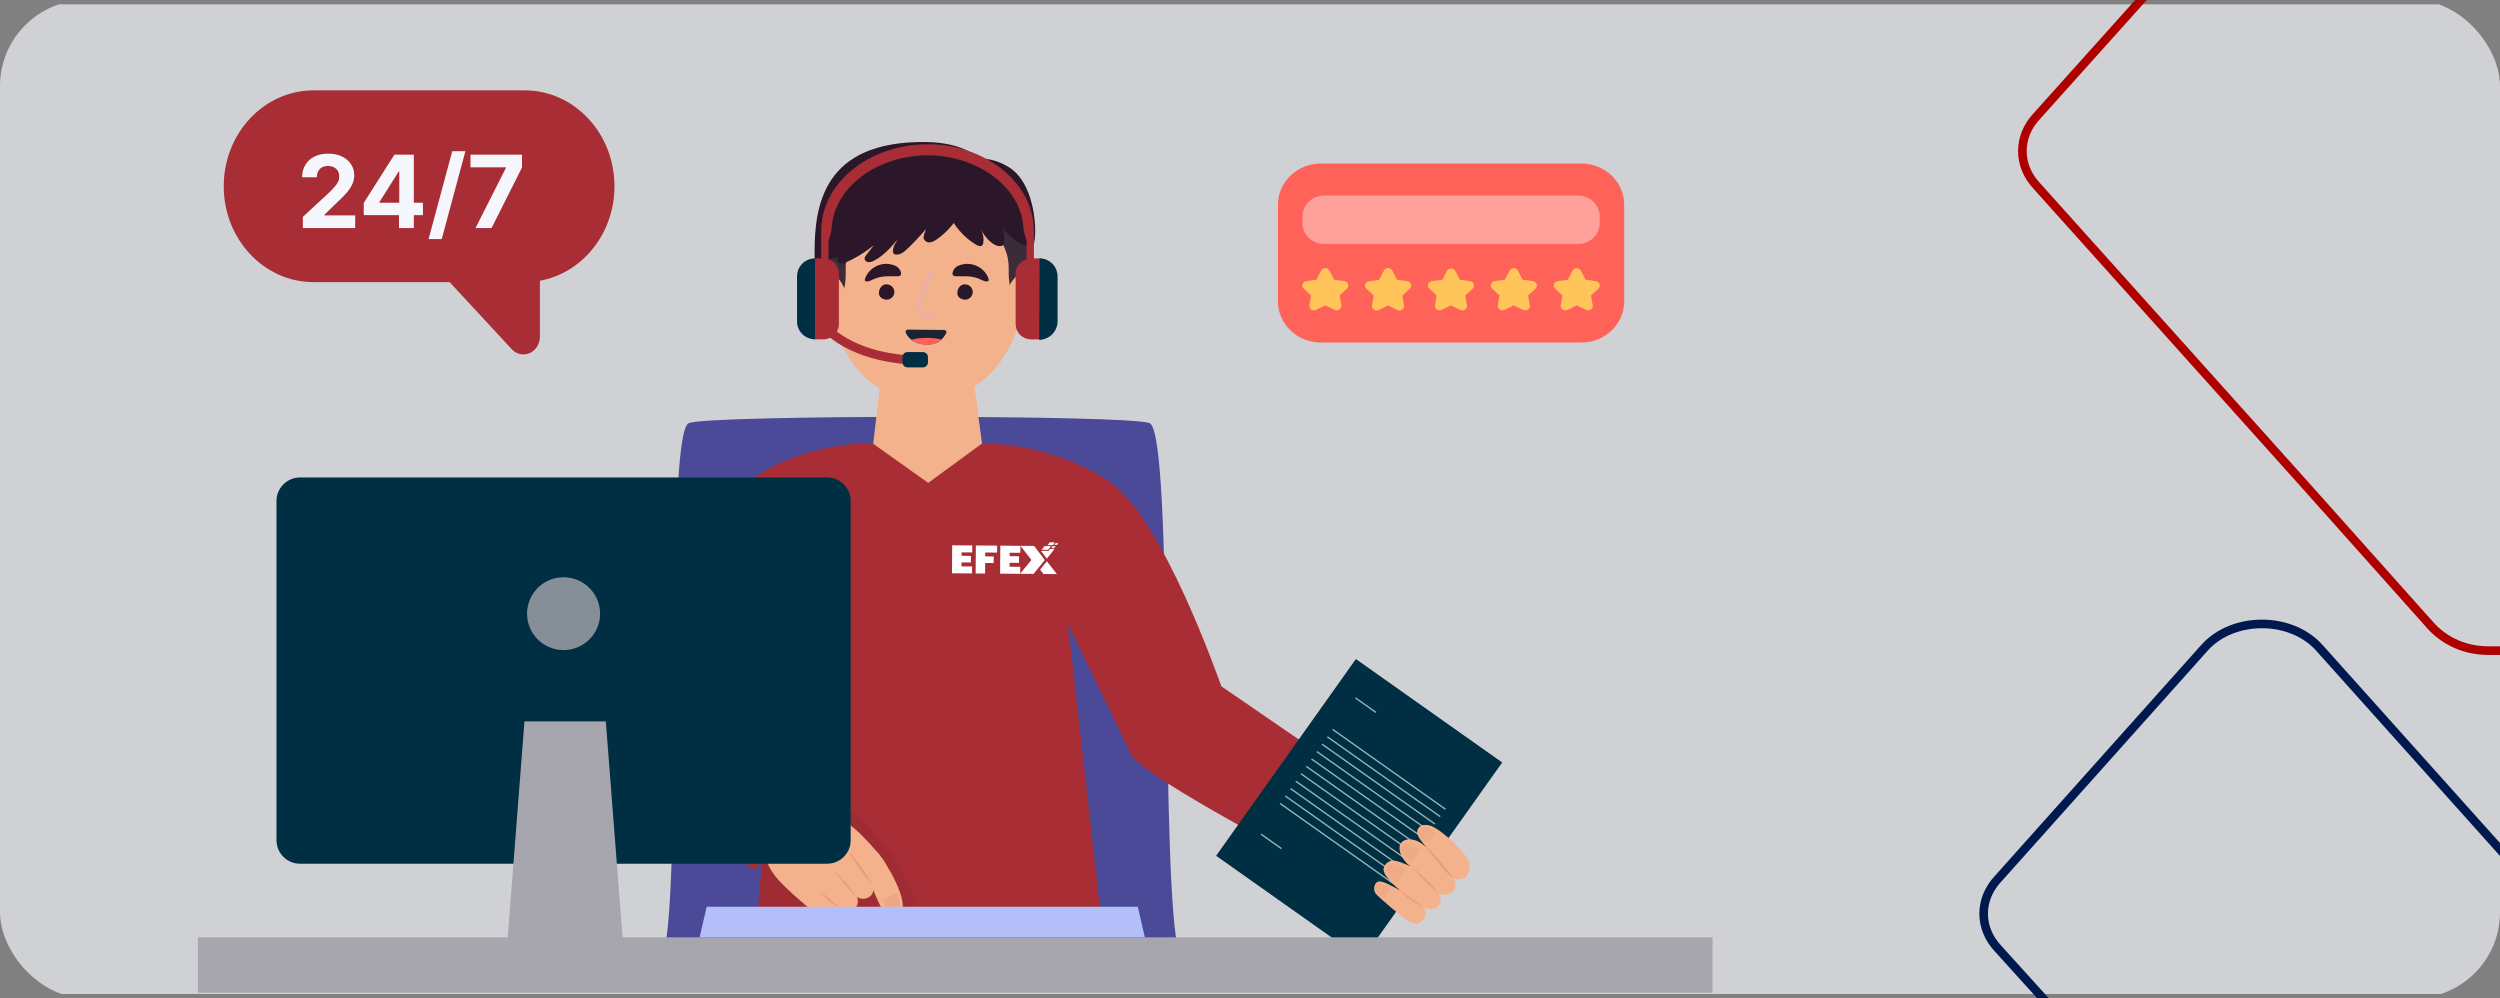 <svg width="581" height="232" viewBox="0 0 581 232" fill="none" xmlns="http://www.w3.org/2000/svg">
<rect x="0" y="0" width="581" height="232" fill="#808080" stroke="none"/>
<g clip-path="url(#clip0_525_19889)">
<rect opacity="0.7" y="1" width="581" height="230" fill="#F2F4F8"/>
<path d="M267.152 98.333C262.599 96.386 164.615 96.386 160.077 98.333C154.33 100.783 158.746 206.729 154.116 221.881H274.092C269.463 206.729 272.898 100.783 267.152 98.333Z" fill="#4A4A99"/>
<path d="M283.847 159.501C283.571 158.905 270.203 119.99 257.547 111.715C243.322 102.41 227.704 103.043 227.704 103.043C227.704 103.043 258.718 166.447 262.789 175.188C265.39 180.775 309.558 203.325 309.558 203.325L321.464 185.325L283.847 159.501Z" fill="#A82D35"/>
<path d="M256.774 221.783C255.06 221.852 175.388 221.852 175.388 221.852L184.333 107.265L202.988 103.074H228.24L243.873 107.265C243.873 107.265 256.989 221.768 256.774 221.783Z" fill="#A82D35"/>
<path fill-rule="evenodd" clip-rule="evenodd" d="M245.616 133.422L242.516 133.398L241.711 132.393L243.29 130.443L245.616 133.422Z" fill="white"/>
<path fill-rule="evenodd" clip-rule="evenodd" d="M245.075 127.571L243.292 129.825L241.924 128.016L243.684 128.03L244.027 127.563L245.075 127.571Z" fill="white"/>
<path fill-rule="evenodd" clip-rule="evenodd" d="M242.074 127.769C242.074 127.769 243.478 127.756 243.522 127.78C243.566 127.804 244.237 126.923 244.237 126.923L242.769 126.912L242.074 127.769Z" fill="white"/>
<path fill-rule="evenodd" clip-rule="evenodd" d="M243.427 126.706C243.427 126.706 244.639 126.657 244.639 126.715C244.638 126.773 245.157 126.048 245.157 126.048L243.976 126.039L243.427 126.706Z" fill="white"/>
<path fill-rule="evenodd" clip-rule="evenodd" d="M244.627 126.94L245.341 126.945L244.994 127.355L244.306 127.35L244.627 126.94Z" fill="white"/>
<path fill-rule="evenodd" clip-rule="evenodd" d="M245.313 126.222L245.93 126.226L245.678 126.625L244.997 126.619L245.313 126.222Z" fill="white"/>
<path fill-rule="evenodd" clip-rule="evenodd" d="M237.142 126.85L240.324 126.875L242.806 130.155L240.196 133.378L237.055 133.354L239.706 130.131L237.142 126.85Z" fill="white"/>
<path d="M223.471 128.37L223.465 129.169L225.641 129.186L225.63 130.72L223.454 130.703L223.448 131.622L225.92 131.641L225.908 133.267L221.241 133.231L221.287 126.727L225.954 126.763L225.943 128.389L223.471 128.37Z" fill="white"/>
<path d="M231.729 126.808L231.718 128.425L228.969 128.404L228.963 129.304L230.94 129.319L230.93 130.853L228.952 130.838L228.934 133.291L226.739 133.274L226.785 126.77L231.729 126.808Z" fill="white"/>
<path d="M234.655 128.456L234.65 129.256L236.825 129.273L236.815 130.807L234.639 130.79L234.632 131.709L237.105 131.728L237.093 133.354L232.426 133.318L232.472 126.813L237.139 126.85L237.128 128.476L234.655 128.456Z" fill="white"/>
<path opacity="0.6" d="M256.767 221.783C255.06 221.851 175.388 221.844 175.388 221.844L181.509 143.921L186.101 173.485L198.772 189.157C198.772 189.157 210.579 198.5 214.206 214.065H256.04C256.499 218.905 256.805 221.783 256.767 221.783Z" fill="#9C2C33"/>
<path d="M318.717 186.988C315.87 190.515 312.863 194.087 310.154 197.729C311.156 200.004 312.483 202.123 314.095 204.019C314.474 204.451 314.875 204.864 315.296 205.255C315.591 205.467 315.906 205.649 316.238 205.797C318.885 207.095 326.009 209.889 327.609 210.011L335.551 193.897C334.786 191.813 329.544 188.126 327.899 187.874C325.359 187.492 321.227 187.37 318.717 186.988Z" fill="#F3B18C"/>
<g style="mix-blend-mode:multiply" opacity="0.2">
<path d="M321.77 206.333C323.752 205.18 326.238 201.852 327.47 199.929C327.187 199.409 326.889 198.921 326.575 198.455C326.337 198.171 326.068 197.915 325.772 197.692C325.106 198.455 324.486 199.219 324.157 199.501C321.685 201.89 319.068 204.157 315.908 205.608C317.951 206.631 319.757 207.493 321.77 206.333Z" fill="#D3835B"/>
</g>
<path d="M349.107 177.201L315.108 153.16L282.624 198.878L316.622 222.918L349.107 177.201Z" fill="#002E42"/>
<path d="M309.695 169.508L335.934 188.065" stroke="#99B4B5" stroke-width="0.32" stroke-miterlimit="10"/>
<path d="M308.472 171.233L334.71 189.783" stroke="#99B4B5" stroke-width="0.32" stroke-miterlimit="10"/>
<path d="M307.255 172.951L333.494 191.508" stroke="#99B4B5" stroke-width="0.32" stroke-miterlimit="10"/>
<path d="M306.03 174.668L332.269 193.225" stroke="#99B4B5" stroke-width="0.32" stroke-miterlimit="10"/>
<path d="M304.806 176.393L331.044 194.942" stroke="#99B4B5" stroke-width="0.32" stroke-miterlimit="10"/>
<path d="M303.582 178.112L329.828 196.669" stroke="#99B4B5" stroke-width="0.32" stroke-miterlimit="10"/>
<path d="M302.365 179.828L328.604 198.385" stroke="#99B4B5" stroke-width="0.32" stroke-miterlimit="10"/>
<path d="M301.141 181.554L327.379 200.103" stroke="#99B4B5" stroke-width="0.32" stroke-miterlimit="10"/>
<path d="M299.916 183.271L326.162 201.821" stroke="#99B4B5" stroke-width="0.32" stroke-miterlimit="10"/>
<path d="M298.699 184.989L324.938 203.546" stroke="#99B4B5" stroke-width="0.32" stroke-miterlimit="10"/>
<path d="M297.476 186.713L323.714 205.263" stroke="#99B4B5" stroke-width="0.32" stroke-miterlimit="10"/>
<path d="M314.999 162.188L319.774 165.561" stroke="#99B4B5" stroke-width="0.32" stroke-miterlimit="10"/>
<path d="M293.053 193.859L297.828 197.233" stroke="#99B4B5" stroke-width="0.32" stroke-miterlimit="10"/>
<path d="M340.938 199.462C341.304 200.052 341.502 200.731 341.51 201.425C341.518 202.119 341.336 202.802 340.984 203.401C340.219 204.53 338.291 204.813 337.418 203.729C337.885 204.129 338.183 204.69 338.253 205.3C338.322 205.91 338.158 206.524 337.793 207.019C337.395 207.486 336.85 207.804 336.247 207.922C335.643 208.04 335.018 207.95 334.472 207.668C334.773 208.162 334.884 208.748 334.785 209.318C334.686 209.887 334.385 210.402 333.936 210.767C333.487 211.132 332.92 211.324 332.341 211.305C331.762 211.287 331.209 211.06 330.784 210.668C331.093 211.046 331.284 211.507 331.332 211.993C331.381 212.479 331.287 212.968 331.06 213.4C330.816 213.818 330.453 214.155 330.017 214.367C329.581 214.579 329.091 214.657 328.611 214.591C327.947 214.442 327.321 214.156 326.774 213.752C326.178 213.37 320.186 208.408 319.704 207.645C319.44 207.26 319.316 206.796 319.352 206.331C319.388 205.866 319.582 205.427 319.903 205.088C320.829 204.324 322.696 205.523 325.405 206.935C324.204 206.013 323.14 204.925 322.244 203.706C321.848 203.253 321.598 202.692 321.525 202.095C321.571 201.562 321.803 201.061 322.18 200.68C322.558 200.3 323.057 200.063 323.591 200.011C324.662 199.866 327.004 201.026 328.022 201.393C326.292 200.63 324.418 197.286 325.634 195.866C326.851 194.446 329.537 194.927 331.633 197.08C330.562 195.82 329.384 194.439 329.338 193.408C329.352 192.992 329.514 192.594 329.794 192.286C330.074 191.977 330.455 191.777 330.868 191.721C331.717 191.642 332.568 191.84 333.294 192.286C335.475 193.439 339.737 197.286 340.938 199.462Z" fill="#F3B18C"/>
<path d="M330.784 210.675C330.784 210.675 329.361 209.827 325.428 206.927C326.842 208.634 328.693 209.929 330.784 210.675Z" fill="#EA9C75"/>
<path d="M334.473 207.676C332.554 205.355 330.392 203.247 328.022 201.386C328.022 201.386 332.996 206.821 334.473 207.676Z" fill="#EA9C75"/>
<path d="M337.778 204.12C337.778 204.12 333.508 198.219 331.389 196.807C331.389 196.807 336.194 203.28 337.778 204.12Z" fill="#EA9C75"/>
<g opacity="0.15">
<g style="mix-blend-mode:multiply">
<path d="M323.002 206.913C323.109 206.738 323.216 206.501 323.102 206.325C323.062 206.262 323.007 206.209 322.941 206.173C322.533 205.881 322.091 205.64 321.625 205.455C321.332 205.321 321.014 205.248 320.691 205.241C320.533 205.238 320.375 205.272 320.232 205.339C320.089 205.407 319.963 205.507 319.865 205.631C319.754 205.849 319.702 206.093 319.714 206.338C319.726 206.583 319.801 206.821 319.934 207.028C320.266 207.71 320.76 208.302 321.372 208.753C321.824 209.096 322.849 207.18 323.002 206.913Z" fill="#D3835B"/>
</g>
<g style="mix-blend-mode:multiply">
<path d="M326.247 202.767C326.37 202.561 326.492 202.294 326.362 202.087C326.312 202.02 326.25 201.963 326.178 201.919C325.704 201.584 325.19 201.307 324.648 201.095C324.316 200.946 323.956 200.865 323.592 200.858C323.225 200.858 322.827 200.912 322.345 201.668C322.038 202.126 322.345 202.835 322.612 203.339C322.989 204.043 323.609 204.585 324.357 204.866C324.954 205.148 326.056 203.064 326.247 202.767Z" fill="#D3835B"/>
</g>
<g style="mix-blend-mode:multiply">
<path d="M329.705 197.935C329.828 197.729 329.95 197.469 329.82 197.263C329.77 197.193 329.708 197.134 329.636 197.087C329.159 196.757 328.646 196.483 328.106 196.271C327.774 196.119 327.415 196.036 327.05 196.026C326.683 196.026 326.285 196.087 325.803 196.836C325.496 197.294 325.803 198.003 326.07 198.507C326.449 199.208 327.069 199.75 327.815 200.034C328.42 200.332 329.529 198.248 329.705 197.935Z" fill="#D3835B"/>
</g>
<g style="mix-blend-mode:multiply">
<path d="M333.21 193.912C333.277 193.833 333.322 193.738 333.339 193.636C333.357 193.534 333.347 193.429 333.31 193.332C333.263 193.277 333.209 193.228 333.149 193.187C332.75 192.903 332.319 192.667 331.864 192.485C331.579 192.357 331.272 192.287 330.961 192.279C330.647 192.279 330.326 192.332 329.897 192.973C329.629 193.37 329.897 193.973 330.127 194.409C330.451 195.007 330.981 195.467 331.619 195.706C332.109 195.958 333.057 194.172 333.21 193.912Z" fill="#D3835B"/>
</g>
</g>
<path d="M193.745 189.615C197.288 190.875 199.973 193.722 202.499 196.486C202.915 197.199 203.164 197.998 203.226 198.821C202.843 199.127 201.083 200.295 200.601 200.195C199.545 199.989 199.782 197.592 198.734 197.379C194.051 196.447 189.085 195.363 185.725 192.035C185.251 191.643 184.918 191.107 184.777 190.509C184.772 190.11 184.864 189.717 185.046 189.362C185.227 189.007 185.492 188.701 185.817 188.47C186.582 187.852 187.225 188.272 188.166 188.47C190.052 188.714 191.916 189.097 193.745 189.615Z" fill="#F3B18C"/>
<path d="M187.111 187.63C183.736 190.378 180.698 194.225 177.438 197.103C177.936 199.355 178.135 201.118 180.499 204.042C182.259 206.195 189.529 212.66 191.013 213.057L204.58 198.813C203.05 197.393 199.331 193.05 197.494 192.012C196.086 191.248 195.528 190.584 194.005 190.042L187.111 187.63Z" fill="#F3B18C"/>
<path d="M206.11 201.31C206.403 201.897 206.528 202.553 206.471 203.206C206.415 203.859 206.179 204.484 205.789 205.012C204.924 206.012 203.08 206.126 202.345 205.012C202.751 205.429 202.982 205.985 202.992 206.566C203.002 207.148 202.79 207.711 202.399 208.142C201.972 208.547 201.422 208.801 200.835 208.863C200.249 208.925 199.658 208.792 199.155 208.485C199.383 208.98 199.432 209.539 199.292 210.065C199.152 210.592 198.833 211.053 198.389 211.371C197.921 211.662 197.368 211.785 196.82 211.722C196.273 211.658 195.763 211.41 195.375 211.02C195.634 211.4 195.773 211.849 195.773 212.31C195.773 212.77 195.634 213.219 195.375 213.6C195.1 213.976 194.721 214.265 194.285 214.43C193.849 214.595 193.374 214.63 192.918 214.531C192.302 214.334 191.732 214.015 191.242 213.592C190.714 213.195 185.458 208.081 185.075 207.287C184.86 206.9 184.786 206.45 184.865 206.014C184.945 205.579 185.173 205.184 185.511 204.897C186.46 204.241 188.136 205.531 190.584 207.065C189.528 206.105 188.614 205 187.868 203.783C187.539 203.323 187.355 202.775 187.34 202.211C187.432 201.705 187.699 201.248 188.095 200.92C188.491 200.592 188.991 200.414 189.505 200.417C190.546 200.363 192.666 201.638 193.607 202.065C192.023 201.211 190.546 197.92 191.855 196.684C193.163 195.447 195.681 196.111 197.464 198.295C196.561 197.027 195.566 195.638 195.596 194.661C195.655 194.264 195.851 193.901 196.15 193.633C196.449 193.366 196.832 193.211 197.234 193.195C198.044 193.192 198.835 193.446 199.491 193.921C201.519 195.211 205.184 199.157 206.11 201.31Z" fill="#F3B18C"/>
<path d="M209.684 209.316C209.914 210.568 209.945 212.11 209.057 212.629C207.978 213.263 206.593 213.393 205.231 211.767C204.034 209.52 203.01 207.185 202.17 204.782C200.831 199.523 203.479 198.736 204.221 198.92C204.963 199.103 205.552 200.378 206.149 201.309C207.389 203.217 209.172 206.645 209.684 209.316Z" fill="#F3B18C"/>
<path d="M195.398 211.043C195.398 211.043 194.128 210.127 190.615 207.088C191.819 208.816 193.472 210.184 195.398 211.043Z" fill="#EA9C75"/>
<path d="M199.17 208.508C197.557 206.172 195.691 204.019 193.607 202.088C193.607 202.088 197.847 207.592 199.17 208.508Z" fill="#EA9C75"/>
<path d="M202.667 205.424C202.667 205.424 199.147 199.546 197.257 198.05C197.257 198.05 201.236 204.515 202.667 205.424Z" fill="#EA9C75"/>
<g style="mix-blend-mode:multiply" opacity="0.2">
<path d="M205.651 208.859C205.421 208.989 205.154 209.172 205.161 209.447C205.168 209.54 205.194 209.631 205.238 209.714C205.504 210.294 205.835 210.842 206.225 211.347C206.462 211.681 206.764 211.964 207.113 212.179C207.287 212.285 207.483 212.349 207.686 212.366C207.889 212.383 208.094 212.353 208.283 212.279C208.545 212.108 208.757 211.873 208.901 211.596C209.044 211.319 209.114 211.01 209.102 210.699C209.17 209.736 209.01 208.771 208.635 207.882C208.345 207.225 205.995 208.676 205.651 208.859Z" fill="#D3835B"/>
</g>
<path d="M182.03 142.974L202.997 102.951C202.997 102.951 182.229 102.386 169.167 116.111C158.753 127.058 140.717 166.683 140.679 166.996C140.355 169.084 140.504 171.218 141.115 173.24C147.198 182.546 175.312 202.126 175.312 202.126L189.996 186.286L169.458 164.233C172.19 160.47 182.03 142.974 182.03 142.974Z" fill="#A82D35"/>
<path d="M228.218 103.067L215.714 112.227L202.928 103.128L205.292 83.113C205.292 83.113 219.326 79.571 224.828 78.327C225.241 80.548 228.218 103.067 228.218 103.067Z" fill="#F3B18C"/>
<g style="mix-blend-mode:multiply" opacity="0.3">
<path d="M227.26 95.875C201.756 99.592 205.345 83.615 205.345 83.615C205.345 83.615 219.516 79.974 225.018 78.73C225.332 81.203 226.113 86.913 227.26 95.875Z" fill="#F3B18C"/>
</g>
<path d="M236.664 49.517C235.861 46.272 194.127 46.906 194.9 48.196C186.773 78.654 201.06 93.463 215.376 93.234C229.288 93.05 243.222 78.692 236.664 49.517Z" fill="#F3B18C"/>
<path d="M219.425 76.686C219.515 76.686 219.603 76.71 219.681 76.754C219.759 76.798 219.825 76.862 219.871 76.938C219.918 77.014 219.944 77.101 219.948 77.191C219.952 77.28 219.933 77.369 219.892 77.449C219.61 77.983 219.249 78.472 218.821 78.899C217.206 80.495 213.709 80.426 211.789 78.945C211.239 78.533 210.802 77.99 210.519 77.365C210.48 77.283 210.462 77.193 210.468 77.102C210.474 77.012 210.502 76.924 210.551 76.848C210.6 76.772 210.668 76.709 210.748 76.666C210.828 76.623 210.917 76.601 211.008 76.602L219.425 76.686Z" fill="#1B2433"/>
<path d="M218.821 78.906C216.985 80.654 213.71 80.432 211.789 78.951C212.973 78.657 214.189 78.513 215.408 78.524C216.557 78.517 217.703 78.645 218.821 78.906Z" fill="#FE6259"/>
<path d="M236.06 46.243C232.678 42.365 199.33 44.808 196.828 45.884C192.849 47.587 192.122 63.037 192.122 63.037C192.122 63.037 194.747 63.693 194.747 69.907C194.747 70.319 196.683 68.64 196.545 62.762C196.545 62.518 196.545 62.273 196.545 61.998C196.595 58.953 197.847 56.049 200.028 53.917C202.21 51.785 205.145 50.597 208.199 50.609H222.738C224.281 50.604 225.811 50.905 227.237 51.495C228.663 52.085 229.957 52.951 231.044 54.044C232.131 55.138 232.99 56.435 233.57 57.862C234.15 59.29 234.44 60.818 234.422 62.357C234.422 62.395 234.422 62.434 234.422 62.472C234.285 68.35 236.221 70.037 236.221 69.617C236.221 63.434 238.845 62.747 238.845 62.747C238.845 62.747 239.335 49.991 236.06 46.243Z" fill="#3B2C39"/>
<path d="M233.75 68.601C234.752 64.678 237.346 62.563 240.4 62.632C240.837 62.622 241.273 62.702 241.677 62.869C242.053 63.064 242.381 63.337 242.642 63.67C243.874 65.197 244.172 67.212 244.172 69.136C244.305 70.896 243.908 72.656 243.032 74.189C242.561 74.892 241.932 75.475 241.196 75.893C240.459 76.311 239.635 76.552 238.789 76.596C237.943 76.641 237.098 76.488 236.322 76.149C235.545 75.811 234.859 75.297 234.316 74.647L233.75 68.601Z" fill="#F3B18C"/>
<g style="mix-blend-mode:multiply">
<path d="M237.262 73.692C237.565 72.618 238.086 71.618 238.792 70.753C239.522 69.888 240.512 69.281 241.616 69.02" stroke="#E9B0A7" stroke-width="0.92" stroke-linecap="round" stroke-linejoin="round"/>
<path d="M238.594 67.524C238.393 68.023 238.321 68.565 238.387 69.099C238.453 69.633 238.653 70.142 238.969 70.578" stroke="#E9B0A7" stroke-width="0.92" stroke-linecap="round" stroke-linejoin="round"/>
</g>
<path d="M196.768 68.601C195.765 64.678 193.171 62.563 190.118 62.632C189.68 62.622 189.245 62.702 188.84 62.869C188.465 63.064 188.136 63.337 187.876 63.67C186.644 65.197 186.345 67.212 186.345 69.136C186.21 70.895 186.604 72.655 187.478 74.189C187.95 74.892 188.579 75.475 189.316 75.893C190.053 76.311 190.878 76.552 191.725 76.596C192.571 76.641 193.417 76.488 194.194 76.149C194.971 75.811 195.658 75.297 196.201 74.647L196.768 68.601Z" fill="#F3B18C"/>
<g style="mix-blend-mode:multiply">
<path d="M193.248 73.692C192.948 72.617 192.427 71.616 191.717 70.753C190.985 69.89 189.996 69.283 188.894 69.02" stroke="#E9B0A7" stroke-width="0.92" stroke-linecap="round" stroke-linejoin="round"/>
<path d="M191.924 67.524C192.125 68.023 192.196 68.565 192.131 69.099C192.065 69.633 191.865 70.142 191.549 70.578" stroke="#E9B0A7" stroke-width="0.92" stroke-linecap="round" stroke-linejoin="round"/>
</g>
<path d="M203.685 61.852C204.314 61.541 205.001 61.361 205.702 61.326C206.404 61.29 207.105 61.399 207.763 61.646C208.175 61.769 208.546 62.002 208.836 62.319C209.126 62.637 209.324 63.027 209.408 63.448C209.427 63.566 209.415 63.688 209.372 63.801C209.329 63.913 209.257 64.013 209.163 64.089C209.031 64.157 208.884 64.191 208.735 64.188C207.572 64.242 206.401 64.135 205.238 64.272C204.309 64.386 203.408 64.663 202.575 65.089C202.147 65.31 200.318 66.035 201.251 64.234C201.77 63.189 202.628 62.35 203.685 61.852Z" fill="#2C1629"/>
<path d="M227.085 61.852C226.456 61.541 225.769 61.361 225.067 61.326C224.366 61.29 223.664 61.399 223.007 61.646C222.595 61.768 222.224 62.001 221.935 62.318C221.646 62.636 221.451 63.027 221.369 63.448C221.347 63.566 221.357 63.688 221.399 63.801C221.44 63.914 221.512 64.013 221.606 64.089C221.739 64.157 221.886 64.191 222.035 64.188C223.198 64.242 224.369 64.135 225.532 64.272C226.461 64.386 227.362 64.663 228.195 65.089C228.623 65.31 230.452 66.035 229.518 64.234C228.999 63.189 228.142 62.35 227.085 61.852Z" fill="#2C1629"/>
<path d="M204.365 68.647C204.449 68.833 204.569 69 204.719 69.139C204.869 69.278 205.045 69.386 205.237 69.456C205.604 69.638 206.022 69.69 206.422 69.604C206.823 69.518 207.182 69.299 207.441 68.982C207.653 68.725 207.787 68.413 207.829 68.082C207.871 67.752 207.818 67.416 207.678 67.114C207.537 66.812 207.314 66.556 207.034 66.374C206.754 66.193 206.428 66.094 206.094 66.089C204.855 65.937 203.944 67.524 204.365 68.647Z" fill="#2C1629"/>
<path d="M222.578 68.647C222.661 68.833 222.782 69 222.932 69.139C223.081 69.278 223.258 69.386 223.45 69.456C223.818 69.638 224.237 69.691 224.639 69.605C225.04 69.519 225.401 69.3 225.661 68.982C225.873 68.725 226.007 68.413 226.049 68.082C226.091 67.752 226.039 67.416 225.898 67.114C225.758 66.812 225.534 66.556 225.254 66.374C224.974 66.193 224.648 66.094 224.315 66.089C223.067 65.937 222.18 67.524 222.578 68.647Z" fill="#2C1629"/>
<g style="mix-blend-mode:multiply" opacity="0.3">
<path d="M230.864 69.89C231.599 70.171 232.242 70.648 232.722 71.271C233.201 71.893 233.498 72.636 233.581 73.417C233.699 74.296 233.588 75.191 233.258 76.014C232.929 76.838 232.391 77.563 231.698 78.119C230.938 78.705 230.035 79.079 229.082 79.206C228.13 79.332 227.161 79.204 226.273 78.837C225.569 78.512 224.961 78.011 224.509 77.382C224.057 76.753 223.776 76.018 223.694 75.249C223.658 74.424 223.79 73.6 224.082 72.827C224.374 72.054 224.82 71.349 225.393 70.753C226.648 69.585 229.242 69.341 230.864 69.89Z" fill="#F3B18C"/>
</g>
<g style="mix-blend-mode:multiply" opacity="0.3">
<path d="M203.471 69.89C204.206 70.171 204.849 70.648 205.328 71.271C205.808 71.893 206.105 72.636 206.187 73.417C206.306 74.296 206.195 75.191 205.865 76.014C205.535 76.838 204.998 77.563 204.305 78.119C203.546 78.705 202.644 79.08 201.693 79.206C200.741 79.332 199.773 79.204 198.887 78.837C198.181 78.514 197.571 78.013 197.118 77.384C196.664 76.755 196.383 76.019 196.301 75.249C196.264 74.424 196.396 73.6 196.688 72.827C196.98 72.054 197.426 71.349 198 70.753C199.224 69.585 201.849 69.341 203.471 69.89Z" fill="#F3B18C"/>
</g>
<g style="mix-blend-mode:multiply">
<path d="M216.28 63.334C215.438 66.388 213.288 70.64 213.38 72.037C213.42 72.361 213.551 72.667 213.758 72.92C213.965 73.172 214.24 73.361 214.551 73.464C215.177 73.668 215.858 73.618 216.448 73.327" stroke="#E9B0A7" stroke-width="0.92" stroke-linecap="round" stroke-linejoin="round"/>
</g>
<path d="M189.843 60.624C189.2 60.441 189.307 59.456 189.307 58.792C189.307 48.143 191.037 32.655 215.324 33.006C223.535 33.128 228.593 36.41 229.167 39.609C230.177 45.387 194.059 61.838 189.843 60.624Z" fill="#2C1629"/>
<path d="M226.901 56.906C227.345 57.158 227.957 57.364 228.301 56.99C228.436 56.819 228.513 56.611 228.523 56.394C228.669 55.347 228.487 54.281 228.003 53.341C228.936 55.28 231.064 57.532 232.724 57.158C233.956 56.898 233.329 53.883 232.724 52.501C233.382 53.654 237.369 58.234 240.009 57.02C241.08 56.532 241.333 43.165 234.499 38.875C231.508 36.998 227.131 35.891 224.361 38.112C222.866 39.335 221.711 40.919 221.005 42.714C220.299 44.508 220.066 46.454 220.328 48.364C220.81 51.791 224.054 55.272 226.901 56.906Z" fill="#2C1629"/>
<path d="M197.908 56.287C196.901 57.064 195.996 57.964 195.214 58.967C194.947 59.269 194.748 59.626 194.633 60.012C194.577 60.207 194.578 60.414 194.635 60.608C194.692 60.803 194.803 60.977 194.954 61.112C195.205 61.233 195.482 61.287 195.759 61.27C196.037 61.252 196.305 61.164 196.538 61.012C198.884 59.966 201.084 58.618 203.081 57.005L201.29 59.295C201.092 59.507 200.962 59.772 200.915 60.058C200.933 60.282 201.031 60.493 201.191 60.651C201.351 60.809 201.563 60.905 201.788 60.921C202.241 60.938 202.69 60.824 203.081 60.593C205.376 59.44 207.045 57.47 208.697 55.547C208.085 56.455 207.442 57.463 207.542 58.547C207.546 58.681 207.589 58.81 207.664 58.921C207.772 59.044 207.922 59.123 208.085 59.142C209.133 59.341 210.09 58.577 210.855 57.837C212.386 56.386 213.809 54.852 215.179 53.257C215.01 53.967 214.49 54.783 214.697 55.509C214.808 55.779 215.006 56.005 215.259 56.153C215.512 56.3 215.806 56.361 216.097 56.325C216.677 56.231 217.225 55.992 217.688 55.631C220.102 53.96 222.053 51.707 223.359 49.081L218.27 44.257L197.908 56.287Z" fill="#2C1629"/>
<path d="M240.284 53.7V68.005H238.586V55.868L238.302 55.006C238.049 54.265 237.889 53.496 237.828 52.716C237.629 50.17 236.766 47.72 235.326 45.609C231.515 39.922 223.94 36.105 215.561 36.105C207.182 36.105 199.606 39.922 195.811 45.617C194.372 47.725 193.509 50.172 193.309 52.716C193.246 53.496 193.087 54.265 192.834 55.006L192.551 55.861V67.998H190.845V53.7C190.845 53.624 190.845 53.548 190.845 53.471V53.342C190.933 49.926 192.029 46.612 193.997 43.815C198.237 37.708 206.302 33.533 215.553 33.533C221.822 33.451 227.934 35.491 232.893 39.319C234.51 40.608 235.93 42.125 237.109 43.823C239.083 46.614 240.183 49.927 240.269 53.342V53.426C240.277 53.517 240.284 53.609 240.284 53.7Z" fill="#A82D35"/>
<path d="M189.161 60.036H191.388C192.336 60.036 193.245 60.412 193.915 61.08C194.585 61.749 194.961 62.656 194.961 63.601V75.296C194.961 76.241 194.585 77.148 193.915 77.816C193.245 78.485 192.336 78.86 191.388 78.86H189.161V60.036Z" fill="#A82D35"/>
<path d="M191.44 75.601C191.44 75.601 197.355 83.769 215.093 83.769" stroke="#A82D35" stroke-width="2.07" stroke-miterlimit="10"/>
<path d="M214.482 81.822H210.924C210.273 81.822 209.745 82.349 209.745 82.998V84.204C209.745 84.853 210.273 85.379 210.924 85.379H214.482C215.133 85.379 215.66 84.853 215.66 84.204V82.998C215.66 82.349 215.133 81.822 214.482 81.822Z" fill="#002E42"/>
<path d="M189.399 60.044V78.852C188.313 78.853 187.269 78.43 186.49 77.675C185.711 76.919 185.259 75.89 185.229 74.807V64.196C185.227 63.976 185.244 63.756 185.282 63.54C185.44 62.564 185.941 61.676 186.696 61.036C187.45 60.395 188.408 60.044 189.399 60.044Z" fill="#002E42"/>
<path d="M241.846 78.875H239.635C239.165 78.878 238.699 78.789 238.264 78.612C237.828 78.435 237.432 78.174 237.098 77.845C236.764 77.515 236.499 77.123 236.317 76.691C236.135 76.258 236.04 75.795 236.038 75.326V63.631C236.037 63.161 236.13 62.694 236.31 62.259C236.491 61.825 236.756 61.43 237.09 61.097C237.425 60.765 237.822 60.503 238.258 60.324C238.695 60.146 239.163 60.056 239.635 60.059H241.861V78.875H241.846Z" fill="#A82D35"/>
<path d="M241.609 60.044L241.51 78.99C242.619 78.968 243.679 78.524 244.472 77.75C245.266 76.975 245.733 75.928 245.78 74.822C245.783 74.781 245.783 74.74 245.78 74.7V64.211C245.783 63.991 245.762 63.771 245.718 63.555C245.565 62.577 245.067 61.686 244.314 61.042C243.56 60.399 242.601 60.044 241.609 60.044Z" fill="#002E42"/>
<path d="M398 217.843H46V230.713H398V217.843Z" fill="#A7A6AE"/>
<path d="M266.064 217.828H162.594L164.239 210.722H264.427L266.064 217.828Z" fill="#B4BFF9"/>
<path d="M192.222 110.966H69.729C66.707 110.966 64.258 113.409 64.258 116.424V195.27C64.258 198.285 66.707 200.728 69.729 200.728H192.222C195.244 200.728 197.694 198.285 197.694 195.27V116.424C197.694 113.409 195.244 110.966 192.222 110.966Z" fill="#002E42"/>
<g style="mix-blend-mode:screen" opacity="0.8">
<path d="M139.461 142.607C139.463 144.282 138.967 145.919 138.035 147.313C137.103 148.706 135.779 149.792 134.228 150.434C132.678 151.076 130.971 151.245 129.324 150.919C127.678 150.593 126.165 149.787 124.977 148.604C123.79 147.42 122.981 145.912 122.653 144.269C122.325 142.627 122.492 140.924 123.134 139.377C123.777 137.83 124.864 136.507 126.26 135.577C127.656 134.646 129.297 134.149 130.975 134.149C133.224 134.151 135.38 135.043 136.971 136.628C138.562 138.214 139.457 140.364 139.461 142.607Z" fill="#A7A6AE"/>
</g>
<path d="M144.696 218.003H117.982L121.884 167.656H140.794L144.696 218.003Z" fill="#A7A6AE"/>
<path d="M367.444 38H307.018C301.485 38 297 42.273 297 47.545V70.067C297 75.338 301.485 79.612 307.018 79.612H367.444C372.977 79.612 377.463 75.338 377.463 70.067V47.545C377.463 42.273 372.977 38 367.444 38Z" fill="#FE6259"/>
<path opacity="0.4" d="M366.749 45.45H307.72C304.951 45.45 302.707 47.588 302.707 50.226V51.918C302.707 54.556 304.951 56.694 307.72 56.694H366.749C369.518 56.694 371.762 54.556 371.762 51.918V50.226C371.762 47.588 369.518 45.45 366.749 45.45Z" fill="white"/>
<path d="M309.01 62.957L310.07 65.004L312.433 65.331C312.634 65.358 312.822 65.438 312.977 65.562C313.133 65.686 313.248 65.849 313.311 66.032C313.373 66.216 313.381 66.412 313.332 66.599C313.283 66.787 313.18 66.957 313.035 67.091L311.323 68.681L311.731 70.926C311.765 71.116 311.742 71.311 311.665 71.489C311.589 71.668 311.462 71.822 311.298 71.936C311.134 72.049 310.941 72.117 310.739 72.131C310.537 72.146 310.335 72.106 310.156 72.017L308.008 70.96L305.859 72.017C305.68 72.107 305.478 72.147 305.276 72.133C305.075 72.119 304.881 72.051 304.718 71.938C304.554 71.824 304.428 71.669 304.352 71.49C304.277 71.311 304.256 71.115 304.291 70.926L304.692 68.681L302.98 67.091C302.835 66.957 302.732 66.787 302.683 66.599C302.634 66.412 302.642 66.216 302.704 66.032C302.767 65.849 302.883 65.686 303.038 65.562C303.193 65.438 303.382 65.358 303.582 65.331L305.945 65.004L307.005 62.957C307.086 62.766 307.224 62.603 307.403 62.489C307.582 62.374 307.792 62.312 308.008 62.312C308.223 62.312 308.434 62.374 308.612 62.489C308.791 62.603 308.929 62.766 309.01 62.957Z" fill="#FFC55A"/>
<path d="M323.611 62.957L324.664 65.004L327.034 65.332C327.235 65.359 327.423 65.439 327.578 65.563C327.733 65.686 327.849 65.85 327.912 66.033C327.974 66.216 327.982 66.413 327.933 66.6C327.884 66.787 327.781 66.958 327.636 67.092L325.895 68.702L326.297 70.947C326.332 71.137 326.311 71.332 326.235 71.511C326.16 71.69 326.033 71.845 325.87 71.959C325.706 72.072 325.513 72.14 325.311 72.154C325.109 72.168 324.907 72.128 324.728 72.038L322.58 70.981L320.432 72.038C320.252 72.127 320.05 72.167 319.848 72.152C319.647 72.138 319.453 72.07 319.289 71.957C319.126 71.844 318.999 71.689 318.922 71.511C318.845 71.332 318.823 71.137 318.856 70.947L319.264 68.702L317.553 67.112C317.407 66.978 317.304 66.808 317.255 66.621C317.207 66.433 317.214 66.237 317.277 66.053C317.339 65.87 317.455 65.707 317.61 65.583C317.765 65.459 317.954 65.379 318.154 65.352L320.517 65.025L321.577 62.978C321.651 62.778 321.787 62.604 321.968 62.481C322.148 62.357 322.364 62.29 322.587 62.288C322.809 62.285 323.027 62.349 323.21 62.468C323.393 62.588 323.533 62.759 323.611 62.957Z" fill="#FFC55A"/>
<path d="M338.206 62.957L339.266 65.004L341.636 65.331C341.837 65.358 342.025 65.438 342.18 65.562C342.335 65.686 342.451 65.849 342.514 66.032C342.576 66.216 342.584 66.412 342.535 66.6C342.486 66.787 342.383 66.957 342.238 67.091L340.519 68.681L340.927 70.926C340.96 71.116 340.938 71.311 340.861 71.49C340.785 71.668 340.657 71.823 340.494 71.936C340.33 72.049 340.137 72.117 339.935 72.131C339.733 72.146 339.531 72.106 339.352 72.017L337.203 70.96L335.055 72.017C334.875 72.106 334.673 72.146 334.472 72.131C334.27 72.117 334.076 72.049 333.913 71.936C333.749 71.823 333.622 71.668 333.545 71.49C333.469 71.311 333.446 71.116 333.479 70.926L333.88 68.681L332.169 67.091C332.023 66.957 331.92 66.787 331.872 66.6C331.823 66.412 331.83 66.216 331.893 66.032C331.956 65.849 332.071 65.686 332.226 65.562C332.381 65.438 332.57 65.358 332.77 65.331L335.205 65.004L336.265 62.957C336.354 62.784 336.492 62.639 336.664 62.537C336.835 62.435 337.033 62.381 337.235 62.381C337.438 62.381 337.635 62.435 337.807 62.537C337.978 62.639 338.117 62.784 338.206 62.957Z" fill="#FFC55A"/>
<path d="M352.807 62.957L353.867 65.004L356.23 65.331C356.431 65.358 356.619 65.438 356.774 65.562C356.929 65.686 357.045 65.849 357.108 66.032C357.17 66.216 357.178 66.412 357.129 66.599C357.08 66.787 356.977 66.957 356.832 67.091L355.12 68.681L355.528 70.926C355.562 71.116 355.539 71.311 355.462 71.489C355.386 71.668 355.259 71.822 355.095 71.936C354.931 72.049 354.738 72.117 354.536 72.131C354.334 72.146 354.132 72.106 353.953 72.017L351.804 70.96L349.656 72.017C349.477 72.107 349.275 72.147 349.073 72.133C348.872 72.119 348.678 72.051 348.515 71.938C348.351 71.824 348.225 71.669 348.149 71.49C348.074 71.311 348.052 71.115 348.088 70.926L348.489 68.681L346.777 67.091C346.632 66.957 346.529 66.787 346.48 66.599C346.431 66.412 346.439 66.216 346.501 66.032C346.564 65.849 346.68 65.686 346.835 65.562C346.99 65.438 347.178 65.358 347.379 65.331L349.742 65.004L350.802 62.957C350.883 62.766 351.021 62.603 351.2 62.489C351.378 62.374 351.589 62.312 351.804 62.312C352.02 62.312 352.23 62.374 352.409 62.489C352.588 62.603 352.726 62.766 352.807 62.957Z" fill="#FFC55A"/>
<path d="M367.431 62.957L368.491 65.004L370.854 65.331C371.055 65.358 371.243 65.438 371.398 65.562C371.553 65.686 371.669 65.849 371.732 66.032C371.794 66.216 371.802 66.412 371.753 66.599C371.704 66.787 371.601 66.957 371.456 67.091L369.744 68.681L370.145 70.926C370.18 71.115 370.159 71.311 370.084 71.49C370.008 71.669 369.882 71.824 369.718 71.938C369.555 72.051 369.361 72.119 369.16 72.133C368.958 72.147 368.756 72.107 368.577 72.017L366.428 70.96L364.28 72.017C364.101 72.106 363.899 72.146 363.697 72.131C363.495 72.117 363.302 72.049 363.138 71.936C362.974 71.822 362.847 71.668 362.771 71.489C362.694 71.311 362.671 71.116 362.705 70.926L363.113 68.681L361.401 67.091C361.256 66.957 361.153 66.787 361.104 66.599C361.055 66.412 361.063 66.216 361.125 66.032C361.188 65.849 361.304 65.686 361.459 65.562C361.614 65.438 361.802 65.358 362.003 65.331L364.366 65.004L365.426 62.957C365.507 62.766 365.645 62.603 365.824 62.489C366.003 62.374 366.213 62.312 366.428 62.312C366.644 62.312 366.855 62.374 367.033 62.489C367.212 62.603 367.35 62.766 367.431 62.957Z" fill="#FFC55A"/>
<path d="M72.868 65.566L121.934 65.566C133.459 65.566 142.803 55.592 142.803 43.287V43.279C142.803 30.975 133.459 21 121.934 21L72.868 21C61.343 21 51.999 30.975 51.999 43.279V43.287C51.999 55.592 61.343 65.566 72.868 65.566Z" fill="#A82D35"/>
<path d="M125.475 78.223V60.419H99.727L118.927 81.153C119.463 81.733 120.147 82.128 120.891 82.288C121.636 82.449 122.407 82.367 123.109 82.053C123.81 81.739 124.409 81.208 124.83 80.526C125.252 79.844 125.476 79.042 125.475 78.223Z" fill="#A82D35"/>
<path d="M70.383 53V50.401L76.456 44.777C76.973 44.277 77.406 43.827 77.756 43.428C78.112 43.028 78.381 42.636 78.564 42.253C78.747 41.864 78.839 41.445 78.839 40.995C78.839 40.495 78.725 40.065 78.498 39.703C78.27 39.337 77.959 39.056 77.564 38.862C77.17 38.662 76.723 38.562 76.223 38.562C75.701 38.562 75.246 38.668 74.857 38.879C74.468 39.09 74.168 39.392 73.957 39.787C73.746 40.181 73.64 40.651 73.64 41.195H70.216C70.216 40.078 70.469 39.109 70.975 38.287C71.48 37.465 72.188 36.829 73.099 36.379C74.01 35.929 75.059 35.705 76.248 35.705C77.47 35.705 78.534 35.921 79.439 36.354C80.35 36.782 81.058 37.376 81.563 38.137C82.069 38.898 82.322 39.77 82.322 40.753C82.322 41.398 82.194 42.033 81.938 42.661C81.688 43.289 81.241 43.986 80.597 44.752C79.953 45.513 79.045 46.427 77.873 47.493L75.382 49.934V50.051H82.546V53H70.383ZM84.535 50.001V47.16L91.659 35.938H94.108V39.87H92.658L88.168 46.977V47.11H98.29V50.001H84.535ZM92.725 53V49.134L92.792 47.876V35.938H96.174V53H92.725ZM108.158 35.138L102.66 55.566H99.602L105.101 35.138H108.158ZM110.51 53L117.583 39.004V38.887H109.344V35.938H121.315V38.929L114.234 53H110.51Z" fill="#F6F6FD"/>
<path d="M473.351 43.218L473.343 43.209L473.336 43.201C468.889 38.463 468.889 31.743 473.336 27.004L473.343 26.996L473.351 26.988L535.412 -42.176L535.413 -42.178L565.121 -75.466C568.429 -78.922 572.971 -81 578.372 -81H674.523C681.41 -81 686.752 -77.685 689.344 -73.345C691.918 -69.034 691.824 -63.666 687.772 -59.256L687.764 -59.247L611.725 25.645C606.567 31.149 606.567 39.056 611.725 44.561L687.764 129.452L687.764 129.452L687.772 129.462C691.824 133.872 691.918 139.24 689.344 143.551C686.752 147.891 681.41 151.206 674.523 151.206H578.372C572.971 151.206 568.429 149.127 565.121 145.672L535.413 112.383L535.412 112.381L473.351 43.218Z" stroke="#AF0000" stroke-width="2"/>
<g style="mix-blend-mode:multiply">
<path d="M464.347 220.452L464.341 220.445L464.335 220.439C459.888 215.7 459.888 208.981 464.335 204.242L464.343 204.233L464.351 204.224L512.421 150.437C512.422 150.436 512.423 150.435 512.424 150.433C515.697 146.839 520.65 145 525.667 145C530.683 145 535.637 146.839 538.91 150.434C538.911 150.435 538.912 150.436 538.913 150.437L597.909 216.301L597.917 216.31C601.969 220.721 602.063 226.089 599.489 230.4C596.897 234.74 591.556 238.055 584.668 238.055H488.517C483.115 238.055 478.572 235.975 475.264 232.518L464.347 220.452Z" stroke="#00194F" stroke-width="2"/>
</g>
</g>
<defs>
<clipPath id="clip0_525_19889">
<rect width="581" height="232" rx="20" fill="white"/>
</clipPath>
</defs>
</svg>
